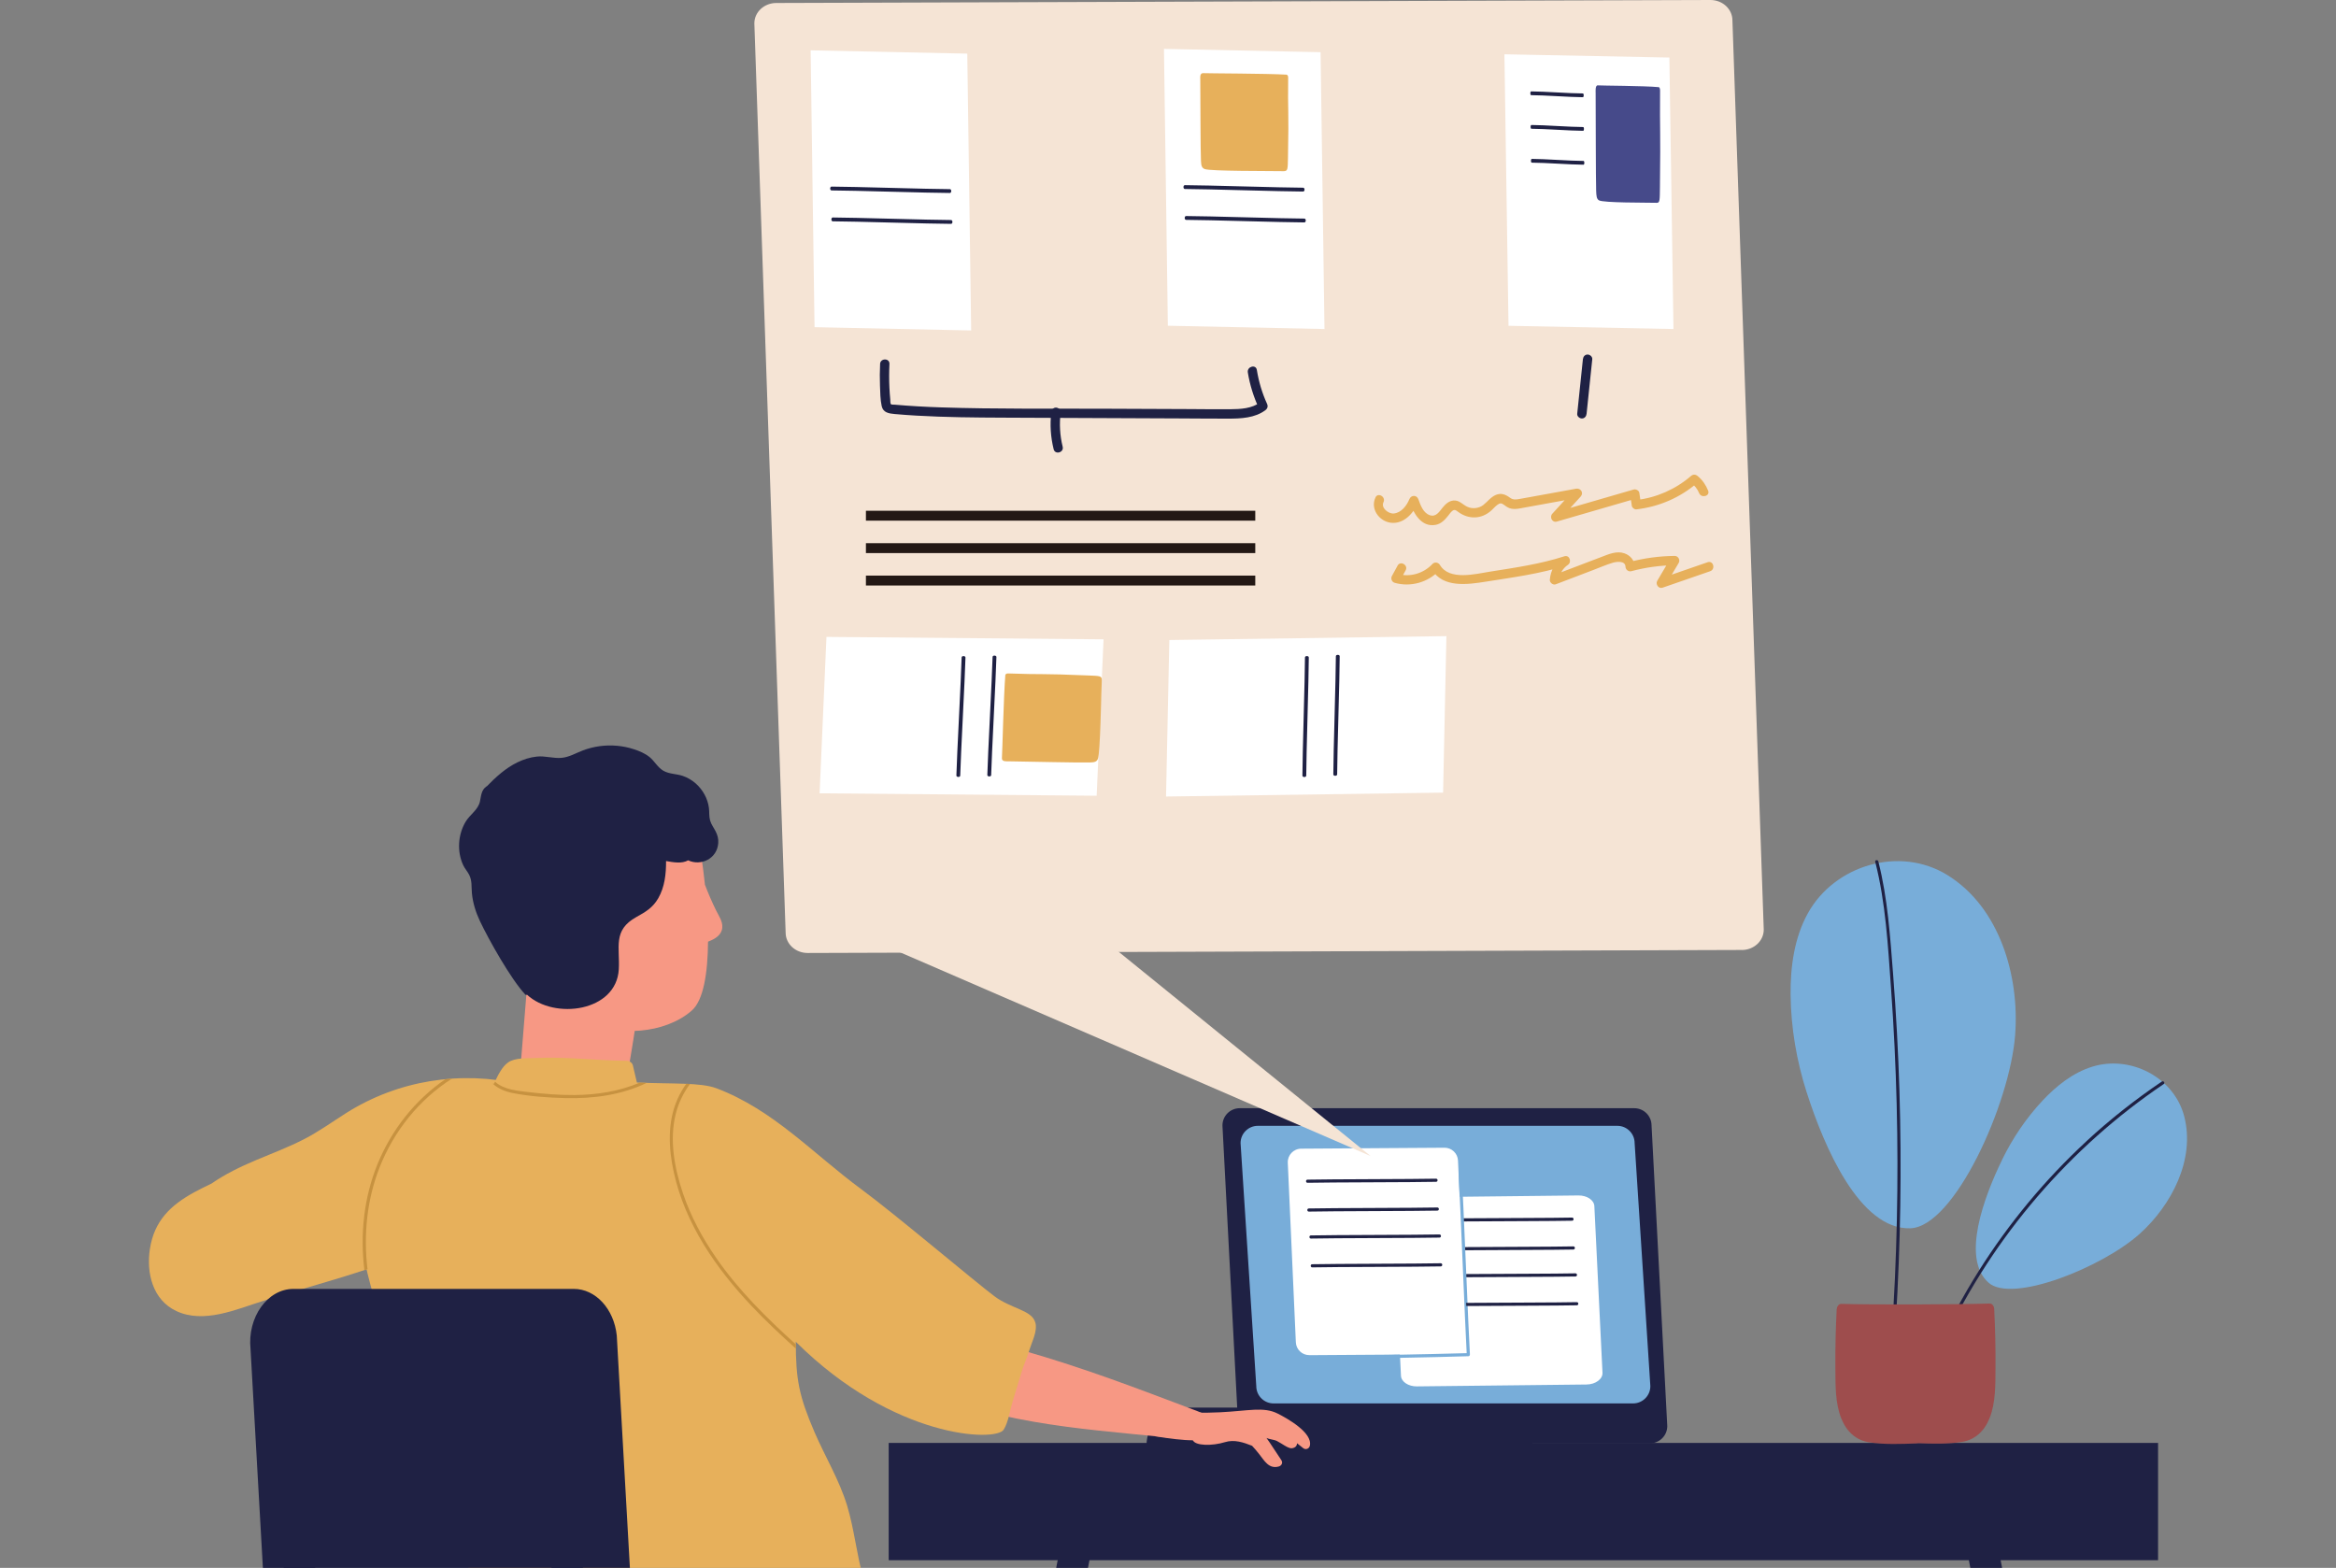 <svg width="596" height="400" viewBox="0 0 596 400" fill="none" xmlns="http://www.w3.org/2000/svg">
<rect x="0" y="0" width="596" height="400" fill="#808080" stroke="none"/>
<g clip-path="url(#clip0_416_7072)">
<g clip-path="url(#clip1_416_7072)">
<path d="M420.97 368.227H320.316C317.877 368.227 315.903 366.255 315.903 363.818L311.892 287.138C311.892 284.701 313.865 282.729 316.304 282.729H416.959C419.398 282.729 421.371 284.701 421.371 287.138L425.383 363.818C425.383 366.255 423.409 368.227 420.97 368.227Z" fill="#1F2144"/>
<path d="M416.654 358.046H324.937C322.498 358.046 320.524 356.074 320.524 353.638L316.513 291.635C316.513 289.198 318.486 287.226 320.925 287.226H412.642C415.081 287.226 417.055 289.198 417.055 291.635L421.066 353.638C421.066 356.074 419.093 358.046 416.654 358.046Z" fill="#78ADD9"/>
<path d="M334.075 345.734L370.627 345.494C372.576 345.478 374.125 343.858 374.044 341.919L371.991 296.108C371.918 294.256 370.386 292.797 368.533 292.813L331.981 293.054C330.031 293.07 328.483 294.689 328.563 296.629L330.617 342.432C330.689 344.283 332.221 345.742 334.075 345.726V345.734Z" fill="white"/>
<path d="M361.505 353.702L404.788 353.221C407.09 353.197 408.936 351.826 408.855 350.207L406.778 307.715C406.705 306.167 404.9 304.965 402.71 304.989L359.427 305.47C357.124 305.494 355.279 306.865 355.359 308.484L357.437 350.976C357.509 352.523 359.314 353.726 361.505 353.702Z" fill="white"/>
<path d="M366.399 301.51C366.912 301.502 366.896 300.701 366.383 300.709C360.903 300.837 339.073 300.829 333.593 300.957C333.08 300.965 333.096 301.767 333.609 301.759C339.089 301.63 360.919 301.638 366.399 301.51ZM366.711 308.059C361.232 308.187 339.402 308.179 333.922 308.308C333.409 308.316 333.425 309.117 333.938 309.109C339.418 308.981 361.248 308.989 366.728 308.861C367.241 308.853 367.225 308.051 366.711 308.059ZM367.265 315.738C367.779 315.73 367.762 314.929 367.249 314.937C361.769 315.065 339.939 315.057 334.46 315.185C333.946 315.193 333.962 315.995 334.476 315.987C339.955 315.859 361.785 315.867 367.265 315.738ZM367.578 322.287C362.098 322.416 340.268 322.408 334.789 322.536C334.275 322.544 334.291 323.345 334.805 323.337C340.284 323.209 362.114 323.217 367.594 323.089C368.107 323.081 368.091 322.279 367.578 322.287Z" fill="#1F2144"/>
<path d="M373.266 311.618C381.835 311.554 396.709 311.538 401.097 311.434C401.611 311.426 401.595 310.624 401.081 310.632C396.669 310.737 381.69 310.753 373.138 310.817C373.194 311.081 373.234 311.346 373.266 311.618Z" fill="#1F2144"/>
<path d="M401.418 317.983C396.966 318.087 381.738 318.103 373.234 318.167C373.298 318.432 373.354 318.696 373.395 318.969C381.923 318.897 397.006 318.889 401.434 318.785C401.948 318.777 401.932 317.975 401.418 317.983Z" fill="#1F2144"/>
<path d="M401.948 324.861C397.471 324.965 382.115 324.981 373.643 325.045C373.691 325.31 373.74 325.574 373.772 325.847C382.268 325.774 397.519 325.766 401.972 325.662C402.485 325.654 402.469 324.853 401.956 324.861H401.948Z" fill="#1F2144"/>
<path d="M375.031 345.566C374.678 340.099 373.314 305.117 372.961 299.651C372.929 299.138 372.127 299.186 372.159 299.699C372.504 305.053 373.82 338.696 374.205 345.221C367.706 345.462 336.161 345.983 330.801 346.215C330.288 346.239 330.32 347.041 330.833 347.017C336.313 346.784 369.175 346.239 374.646 346.007C374.839 345.999 374.959 345.878 374.999 345.734C375.015 345.686 375.031 345.63 375.023 345.558L375.031 345.566Z" fill="#78ADD9"/>
<path d="M302.144 359.104H381.369C386.68 359.104 390.997 363.417 390.997 368.724H292.516C292.516 363.417 296.833 359.104 302.144 359.104Z" fill="#1F2144"/>
<path d="M184.28 236.63C184.409 235.05 183.342 233.567 182.684 232.237C181.633 230.097 180.694 227.924 179.852 225.704C178.873 216.317 177.164 207.62 175.856 203.828C161.52 201.456 144.896 203.732 129.749 203.796C129.5 203.796 129.26 203.772 129.019 203.764C122.24 211.58 123.716 217.736 126.323 229.335C129.468 243.315 137.989 253.335 150.304 260.493C157.219 264.509 169.583 263.86 176.482 257.832C179.475 255.218 180.582 248.325 180.646 240.237C182.467 239.555 184.128 238.545 184.28 236.646V236.63Z" fill="#F79884"/>
<path d="M132.028 284.22C133.857 286.641 139.184 285.935 141.775 286.136C144.15 286.32 143.845 286.528 146.22 286.713C148.073 286.857 151.114 287.675 152.903 287.226C155.551 286.56 155.51 290.208 156.441 287.931C160.011 279.17 162.065 261.334 163.614 252.084C163.854 250.633 162.819 249.695 161.688 249.519C161.504 249.407 161.295 249.303 161.054 249.238C153.144 247.082 148.001 244.717 142.064 238.77C140.893 237.599 136.248 231.243 135.983 232.814L132.613 274.633C132.204 277.054 130.247 281.871 132.028 284.228V284.22Z" fill="#F79884"/>
<path d="M182.58 212.093C182.106 211.147 181.464 210.345 181.168 209.311C180.871 208.261 181.007 207.195 180.871 206.121C180.566 203.724 179.322 201.488 177.517 199.893C176.562 199.043 175.431 198.378 174.228 197.961C172.575 197.392 170.698 197.512 169.173 196.59C167.761 195.732 166.991 194.177 165.724 193.143C164.576 192.213 163.156 191.62 161.768 191.163C158.968 190.233 155.936 189.969 153.015 190.362C151.555 190.562 150.111 190.923 148.731 191.444C146.926 192.125 145.193 193.191 143.228 193.352C141.126 193.52 139.08 192.798 136.962 193.023C135.237 193.199 133.552 193.744 132.004 194.498C129.003 195.957 126.524 198.225 124.213 200.598C124.165 200.606 124.109 200.63 124.061 200.67C122.777 201.608 122.769 203.011 122.456 204.462C121.991 206.626 119.889 207.804 118.782 209.672C116.84 212.95 116.568 217.207 118.156 220.678C118.573 221.584 119.263 222.321 119.713 223.203C120.491 224.742 120.242 226.249 120.403 227.9C120.635 230.329 121.373 232.702 122.408 234.906C124.703 239.772 130.375 249.84 134.017 253.727C134.154 253.872 134.314 253.856 134.451 253.767C141.43 260.252 157.259 258.112 157.877 247.307C158.198 241.695 156.257 237.327 162.378 233.944C164.705 232.662 166.558 231.571 167.938 229.175C169.599 226.297 169.952 222.962 169.936 219.7C169.936 219.692 169.936 219.684 169.936 219.676C171.869 220.004 173.971 220.397 175.568 219.491C178.809 221.014 182.989 219.115 183.253 215.051C183.326 213.976 183.069 213.055 182.588 212.109L182.58 212.093Z" fill="#1F2144"/>
<path d="M444.397 242.361L206.046 243.13C202.957 243.13 200.446 240.806 200.446 237.944L192.464 5.956C192.464 3.086 194.967 0.762 198.064 0.762L436.406 0C439.495 0 442.006 2.325 442.006 5.194L449.997 237.175C449.997 240.044 447.493 242.369 444.397 242.369V242.361Z" fill="#F5E4D5"/>
<path d="M238.571 601.217L230.564 600.688L273.815 377.613L281.822 378.142L238.571 601.217Z" fill="#1F2144"/>
<path d="M540.783 598.275L548.782 597.746L506.437 377.212L498.43 377.741L540.783 598.275Z" fill="#1F2144"/>
<path d="M550.603 368.123H226.737V398.046H550.603V368.123Z" fill="#1F2144"/>
<path d="M207.819 83.47L247.781 84.311L246.786 13.683L206.824 12.841L207.819 83.47Z" fill="white"/>
<path d="M242.342 48.256C237.295 48.256 217.214 47.606 212.168 47.606C211.694 47.606 211.694 48.584 212.168 48.584C217.214 48.584 237.295 49.234 242.342 49.234C242.815 49.234 242.815 48.256 242.342 48.256Z" fill="#1F2144"/>
<path d="M242.646 56.135C237.6 56.135 217.519 55.486 212.473 55.486C211.999 55.486 211.999 56.464 212.473 56.464C217.519 56.464 237.6 57.113 242.646 57.113C243.12 57.113 243.12 56.135 242.646 56.135Z" fill="#1F2144"/>
<path d="M368.188 202.217L369.03 162.29L298.341 163.284L297.499 203.211L368.188 202.217Z" fill="white"/>
<path d="M332.943 167.733C332.943 172.775 332.294 192.839 332.294 197.881C332.294 198.354 333.272 198.354 333.272 197.881C333.272 192.839 333.922 172.775 333.922 167.733C333.922 167.26 332.943 167.26 332.943 167.733Z" fill="#1F2144"/>
<path d="M340.83 167.42C340.83 172.462 340.18 192.526 340.18 197.568C340.18 198.041 341.159 198.041 341.159 197.568C341.159 192.526 341.809 172.462 341.809 167.42C341.809 166.947 340.83 166.947 340.83 167.42Z" fill="#1F2144"/>
<path d="M297.964 83.101L337.926 83.943L336.931 13.314L296.969 12.473L297.964 83.101Z" fill="white"/>
<path d="M332.478 47.887C327.432 47.887 307.351 47.238 302.304 47.238C301.831 47.238 301.831 48.216 302.304 48.216C307.351 48.216 327.432 48.865 332.478 48.865C332.951 48.865 332.951 47.887 332.478 47.887Z" fill="#1F2144"/>
<path d="M332.791 55.767C327.745 55.767 307.663 55.117 302.617 55.117C302.144 55.117 302.144 56.095 302.617 56.095C307.663 56.095 327.745 56.745 332.791 56.745C333.264 56.745 333.264 55.767 332.791 55.767Z" fill="#1F2144"/>
<path d="M328.659 19.735C328.659 19.351 328.451 19.062 328.218 19.046C323.132 18.741 308.177 18.733 306.998 18.661C306.035 18.605 306.235 19.984 306.235 20.232C306.284 25.747 306.276 38.372 306.412 41.05C306.476 42.236 306.589 42.829 307.375 43.134C308.859 43.695 323.781 43.607 327.448 43.671C328.611 43.687 328.547 43.19 328.611 40.136C328.868 27.415 328.539 28.978 328.659 19.735Z" fill="#E7B05B"/>
<path d="M279.8 203.011L281.557 163.108L210.86 162.49L209.111 202.394L279.8 203.011Z" fill="white"/>
<path d="M245.35 167.725C245.23 172.767 244.131 192.807 244.01 197.849C244.002 198.322 244.981 198.346 244.989 197.873C245.109 192.831 246.209 172.791 246.329 167.749C246.337 167.276 245.358 167.252 245.35 167.725Z" fill="#1F2144"/>
<path d="M253.245 167.597C253.124 172.639 252.025 192.678 251.905 197.72C251.897 198.193 252.875 198.217 252.883 197.744C253.004 192.702 254.103 172.663 254.223 167.621C254.231 167.148 253.253 167.124 253.245 167.597Z" fill="#1F2144"/>
<path d="M257.192 171.813C256.807 171.797 256.51 172.005 256.494 172.238C256.077 177.312 255.724 192.253 255.627 193.424C255.547 194.386 256.935 194.217 257.184 194.225C262.704 194.306 275.339 194.602 278.011 194.522C279.206 194.49 279.8 194.386 280.113 193.608C280.715 192.141 280.963 177.232 281.108 173.568C281.156 172.406 280.659 172.454 277.602 172.326C264.878 171.781 266.434 172.15 257.192 171.813Z" fill="#E7B05B"/>
<path d="M384.875 83.117L426.963 83.942L425.92 14.677L383.832 13.851L384.875 83.117Z" fill="white"/>
<path d="M423.545 23.062C423.545 22.605 423.393 22.252 423.224 22.236C419.494 21.875 408.527 21.859 407.668 21.779C406.962 21.707 407.107 23.366 407.107 23.663C407.139 30.276 407.139 45.41 407.235 48.608C407.283 50.035 407.363 50.749 407.941 51.101C409.032 51.775 419.967 51.67 422.663 51.743C423.513 51.767 423.473 51.173 423.513 47.51C423.698 32.256 423.457 34.14 423.545 23.062Z" fill="#464A8A"/>
<path d="M403.841 23.839C400.568 23.839 393.941 23.326 390.668 23.318C390.363 23.318 390.363 24.28 390.668 24.28C393.941 24.28 400.568 24.793 403.841 24.801C404.146 24.801 404.146 23.839 403.841 23.839Z" fill="#1F2144"/>
<path d="M403.905 32.408C400.632 32.408 394.005 31.895 390.732 31.887C390.427 31.887 390.427 32.849 390.732 32.849C394.005 32.849 400.632 33.362 403.905 33.37C404.21 33.37 404.21 32.408 403.905 32.408Z" fill="#1F2144"/>
<path d="M404.002 41.057C400.728 41.057 394.102 40.544 390.828 40.536C390.523 40.536 390.523 41.498 390.828 41.498C394.102 41.498 400.728 42.011 404.002 42.019C404.307 42.019 404.307 41.057 404.002 41.057Z" fill="#1F2144"/>
<path d="M132.734 276.613C117.546 273.062 101.549 275.611 88.335 283.955C84.789 286.2 81.395 288.661 77.657 290.593C73.637 292.669 69.393 294.256 65.237 296.011C61.298 297.679 57.439 299.538 53.974 301.951C52.152 302.825 50.668 303.57 49.625 304.14C43.496 307.474 39.34 311.498 38.241 318.648C37.302 324.764 38.947 331.634 44.972 334.472C52.04 337.798 60.336 334.015 67.163 331.891C84.813 326.4 91.007 325.269 108.192 318.44C112.42 316.757 116.568 314.849 120.459 312.484C123.371 310.713 126.781 308.556 127.607 304.981C128.465 301.23 126.027 297.591 124.278 294.504C122.007 290.512 119.6 286.609 117.105 282.761C118.076 282.673 119.055 282.593 120.041 282.537C121.197 282.473 121.71 281.422 121.566 280.549C125.216 280.324 128.835 280.132 132.316 279.755C133.985 279.571 134.643 277.054 132.742 276.605L132.734 276.613Z" fill="#E7B05B"/>
<path d="M308.426 361.894C308.634 361.052 305.064 359.85 304.254 359.545C289.355 353.91 276.8 349.109 261.5 344.692C247.404 340.62 241.636 330.985 231.23 320.243C229.794 318.753 227.548 321.045 228.976 322.528C229.088 322.64 229.2 322.752 229.313 322.865C223.945 325.782 217.006 331.891 222.381 338.111C225.269 341.454 224.74 340.339 228.574 342.375C233.003 344.724 234.929 354.375 239.59 356.219C260.233 364.379 283.242 364.964 305.184 367.513C306.043 367.609 306.901 367.289 307.134 366.351C308.025 362.84 307.527 365.405 308.418 361.894H308.426Z" fill="#F79884"/>
<path d="M264.132 337.373C263.241 334.207 257.978 333.903 253.702 330.696C248.824 327.041 228.286 309.687 219.814 303.45C207.418 294.32 197.39 283.178 182.836 277.663C178.769 276.124 171.636 276.573 162.498 276.18C162.153 274.721 161.816 273.27 161.471 271.811C161.311 271.13 160.613 270.641 159.923 270.633C152.141 270.585 144.359 269.535 136.577 269.928C134.587 270.024 131.45 269.799 129.661 271.034C128.064 272.14 126.973 274.433 126.043 276.461C124.197 276.597 122.472 276.765 120.98 276.966C114.385 277.847 107.566 279.226 102.143 283.314C90.052 292.428 90.501 311.771 93.783 324.957C98.107 342.335 101.758 346.207 106.908 363.353C111.658 379.184 115.172 395.521 125.096 409.052C129.412 414.935 133.72 420.939 140.917 423.4C147.624 425.693 154.933 425.092 161.849 424.314C170.754 423.304 179.571 422.454 188.549 422.743C195.199 422.959 215.2 424.45 216.267 424.635C220.953 425.444 226.769 423.528 227.13 418.029C227.307 415.384 225.702 413.492 224.282 411.448C222.405 408.747 221.177 405.773 220.279 402.623C218.546 396.547 217.968 390.206 216.139 384.154C214.141 377.549 210.515 371.657 207.803 365.349C203.888 356.227 203.038 352.027 203.038 342.327C228.021 367.153 254.119 367.874 256.069 364.756C257.288 362.8 257.657 359.85 258.323 357.654C259.085 355.161 259.847 352.668 260.602 350.175C261.364 347.682 261.893 346.848 262.655 344.355C263.281 342.303 264.765 339.578 264.148 337.381L264.132 337.373Z" fill="#E7B05B"/>
<path d="M326.028 360.66C322.409 358.8 318.462 359.97 311.298 360.307C307.808 360.475 302.264 360.611 296.343 359.377C296.752 361.822 295.958 363.73 294.883 365.934C294.803 366.094 294.699 366.255 294.61 366.415C298.405 367.032 302.12 367.481 304.342 367.441C304.952 368.852 309.188 368.956 312.557 367.922C314.916 367.192 317.251 367.986 319.449 368.852C320.043 369.477 320.628 370.182 321.254 370.968C322.65 372.739 323.717 374.784 326.196 374.158C326.966 373.966 327.392 373.204 326.902 372.491C325.562 370.535 324.375 368.587 323.124 366.848C323.91 367.241 325.017 367.249 325.803 367.641C326.974 368.219 328.707 369.613 329.614 369.485C330.593 369.349 330.922 368.78 330.914 368.202C331.459 368.635 331.997 369.068 332.526 369.477C333.176 369.974 334.043 369.573 334.203 368.812C334.901 365.461 328.37 361.854 326.028 360.652V360.66Z" fill="#F79884"/>
<path d="M146.613 491.255L154.62 490.726L144.262 331.073L136.264 331.602L146.613 491.255Z" fill="#1F2144"/>
<path d="M78.419 490.453L86.426 489.924L75.892 331.634L71.215 331.939C69.377 332.059 67.981 333.646 68.102 335.49L78.419 490.453Z" fill="#1F2144"/>
<path d="M78.844 426.013H150.336C157.003 426.013 162.153 418.799 161.311 410.647L157.364 340.756C156.666 333.935 151.956 328.828 146.388 328.828H74.897C68.23 328.828 63.079 336.043 63.922 344.195L67.869 414.086C68.567 420.907 73.276 426.013 78.844 426.013Z" fill="#1F2144"/>
<path d="M203.054 344.067C203.054 343.722 203.054 343.345 203.054 342.985C195.593 336.251 188.42 329.173 182.7 320.885C179.178 315.795 176.217 310.28 174.236 304.412C172.078 298.015 170.738 290.793 172.423 284.132C173.121 281.358 174.38 278.785 176.057 276.533C175.744 276.517 175.423 276.501 175.102 276.485C174.236 277.711 173.474 279.01 172.856 280.404C170.248 286.288 170.553 292.925 171.909 299.089C174.789 312.195 182.668 323.578 191.766 333.197C195.36 336.997 199.163 340.572 203.054 344.067Z" fill="#C79240"/>
<path d="M163.204 276.212C157.982 278.44 152.261 279.322 146.549 279.37C142.666 279.402 138.783 279.074 134.924 278.633C132.06 278.304 128.425 277.984 126.299 275.948C126.219 276.124 126.139 276.3 126.059 276.469C125.954 276.469 125.858 276.485 125.754 276.493C127.086 277.759 128.939 278.497 130.832 278.865C135.189 279.723 139.786 280.036 144.214 280.148C151.347 280.332 158.583 279.378 164.993 276.268C164.408 276.252 163.806 276.228 163.196 276.204L163.204 276.212Z" fill="#C79240"/>
<path d="M113.623 275.33C105.889 280.637 99.872 288.276 96.318 296.989C92.82 305.566 91.857 314.929 92.972 324.059C93.229 323.971 93.494 323.891 93.759 323.803C92.716 315.033 93.606 306.063 96.872 297.775C100.506 288.549 106.956 280.517 115.292 275.194C114.738 275.234 114.185 275.29 113.623 275.338V275.33Z" fill="#C79240"/>
<path d="M510.794 295.931C506.229 305.318 500.34 320.973 507.32 327.217C513.369 332.628 536.467 323.273 545.934 314.761C553.981 307.53 560.15 295.827 557.278 284.813C554.671 274.801 543.519 269.126 533.811 272.14C528.845 273.679 524.609 277.078 521.103 280.821C516.939 285.27 513.449 290.448 510.786 295.923L510.794 295.931Z" fill="#78ADD9"/>
<path d="M460.972 278.737C465.368 292.484 474.45 313.775 487.399 313.366C498.623 313.005 512.799 281.607 514.139 264.052C515.278 249.142 510.264 231.54 496.866 223.259C484.687 215.724 468.096 220.694 461.269 232.966C457.779 239.251 456.776 246.698 456.848 253.784C456.928 262.216 458.396 270.721 460.964 278.745L460.972 278.737Z" fill="#78ADD9"/>
<path d="M479.232 219.78C481.623 229.127 482.24 238.882 482.995 248.469C483.773 258.401 484.31 268.348 484.615 278.304C485.217 297.863 484.904 317.454 483.693 336.989C482.995 348.227 481.984 359.433 480.692 370.615C480.636 371.128 479.842 371.008 479.898 370.495C484.447 331.201 485.329 291.498 482.465 252.044C481.687 241.319 481.117 230.321 478.438 219.868C478.309 219.371 479.111 219.275 479.232 219.772V219.78Z" fill="#1F2144"/>
<path d="M532.287 291.186C538.312 285.615 544.762 280.525 551.558 275.932C551.983 275.643 552.464 276.284 552.039 276.573C528.091 292.733 508.692 315.346 496.272 341.414C492.839 348.62 489.958 356.083 487.632 363.722C487.479 364.211 486.749 363.882 486.902 363.401C495.302 335.85 511.155 310.753 532.303 291.186H532.287Z" fill="#1F2144"/>
<path d="M468.626 333.919C468.642 333.622 468.738 333.398 468.874 333.221C469.059 332.828 469.412 332.636 469.885 332.652C477.37 332.901 500.043 332.812 507.528 332.564C508.002 332.548 508.355 332.74 508.539 333.133C508.676 333.301 508.772 333.534 508.788 333.83C509.045 338.888 509.165 343.955 509.125 349.029C509.093 353.293 509.189 357.838 507.625 361.782C506.261 365.213 503.798 367.337 500.645 367.85C496.954 368.451 493.095 368.339 489.349 368.195C489.268 368.219 489.188 368.243 489.092 368.243C485.032 368.403 480.788 368.595 476.753 367.938C473.6 367.425 471.137 365.301 469.773 361.87C468.208 357.926 468.305 353.381 468.273 349.117C468.232 344.051 468.353 338.977 468.61 333.919H468.626Z" fill="#9E4D4D"/>
<path d="M402.285 332.211C397.824 332.315 382.533 332.331 374.044 332.396C374.085 332.66 374.109 332.925 374.125 333.197C382.629 333.125 397.856 333.117 402.309 333.013C402.822 333.005 402.806 332.203 402.293 332.211H402.285Z" fill="#1F2144"/>
<path d="M219.822 238.706L349.703 294.945L279.423 237.968L219.822 238.706Z" fill="#F5E4D5"/>
<path d="M403.857 91.646C403.376 96.287 402.894 100.928 402.405 105.569C402.341 106.211 402.999 106.764 403.601 106.764C404.299 106.764 404.724 106.211 404.796 105.569C405.277 100.928 405.759 96.287 406.248 91.646C406.312 91.004 405.654 90.451 405.053 90.451C404.355 90.451 403.929 91.004 403.857 91.646Z" fill="#1F2144"/>
<path d="M268.231 105.185C267.846 108.327 268.063 111.525 268.825 114.603C269.194 116.094 271.497 115.461 271.128 113.97C270.413 111.092 270.253 108.134 270.614 105.185C270.694 104.543 270.012 103.99 269.419 103.99C268.705 103.99 268.303 104.543 268.223 105.185H268.231Z" fill="#1F2144"/>
<path d="M320.267 130.307H220.929V132.832H320.267V130.307Z" fill="#231815"/>
<path d="M320.267 138.579H220.929V141.104H320.267V138.579Z" fill="#231815"/>
<path d="M320.267 146.851H220.929V149.376H320.267V146.851Z" fill="#231815"/>
<path d="M224.547 92.872C224.459 94.7 224.443 96.536 224.515 98.363C224.579 100.079 224.587 101.938 224.956 103.614C225.325 105.289 226.801 105.497 228.302 105.634C230.131 105.794 231.968 105.93 233.805 106.034C241.234 106.467 248.672 106.523 256.109 106.555C271.047 106.62 285.986 106.684 300.932 106.748C305.08 106.764 309.228 106.812 313.376 106.804C316.585 106.804 320.179 106.652 322.843 104.648C323.396 104.231 323.565 103.662 323.268 103.012C322.008 100.263 321.15 97.361 320.668 94.379C320.428 92.864 318.125 93.506 318.366 95.013C318.879 98.211 319.858 101.273 321.206 104.215L321.631 102.58C319.409 104.255 316.529 104.383 313.849 104.407C310.407 104.439 306.965 104.383 303.532 104.367C296.456 104.335 289.387 104.303 282.311 104.279C268.247 104.215 254.159 104.399 240.111 103.934C236.172 103.806 232.233 103.59 228.302 103.245C228.005 103.221 227.403 103.269 227.283 103.093C227.114 102.852 227.17 102.171 227.138 101.882C227.042 100.904 226.97 99.926 226.922 98.94C226.825 96.912 226.833 94.884 226.93 92.856C227.002 91.325 224.619 91.325 224.539 92.856L224.547 92.872Z" fill="#1F2144"/>
<path d="M350.931 126.932C349.575 129.753 351.805 132.936 354.766 133.352C358.167 133.833 360.743 130.851 361.89 128.014H359.587C360.646 130.892 362.588 134.603 366.31 133.898C367.698 133.633 368.629 132.631 369.471 131.581C369.824 131.14 370.193 130.563 370.667 130.25C371.172 129.922 371.533 130.218 371.975 130.555C374.654 132.575 378.024 132.511 380.527 130.202C381.032 129.737 381.49 129.2 382.043 128.791C382.701 128.302 383.07 128.318 383.712 128.791C384.354 129.264 384.891 129.657 385.686 129.793C386.672 129.97 387.675 129.729 388.638 129.553C393.347 128.695 398.049 127.846 402.758 126.988L401.595 124.992C399.75 127.02 397.896 129.04 396.051 131.068C395.273 131.918 396.019 133.409 397.214 133.064C403.946 131.108 410.677 129.16 417.408 127.204L415.94 126.371C416.076 127.276 416.212 128.174 416.341 129.08C416.413 129.545 417.023 130.01 417.496 129.954C423.305 129.288 428.696 126.948 433.117 123.124H431.432C432.33 123.846 433.068 124.719 433.502 125.793C434.071 127.196 436.382 126.579 435.804 125.16C435.227 123.741 434.36 122.435 433.117 121.433C432.587 121.008 431.961 120.976 431.432 121.433C427.533 124.808 422.631 126.98 417.496 127.565L418.651 128.439C418.515 127.533 418.379 126.635 418.25 125.729C418.154 125.096 417.344 124.735 416.782 124.896C410.051 126.852 403.32 128.799 396.589 130.755L397.752 132.751C399.597 130.723 401.45 128.703 403.296 126.675C404.13 125.753 403.296 124.471 402.132 124.679C398.265 125.385 394.398 126.082 390.523 126.787C389.617 126.948 388.718 127.116 387.812 127.276C386.857 127.445 386.095 127.597 385.276 126.996C384.145 126.162 383.014 125.689 381.626 126.274C380.326 126.828 379.508 128.014 378.417 128.856C377.326 129.697 375.673 129.906 374.373 129.296C373.074 128.687 372.352 127.573 370.843 127.693C369.656 127.789 368.773 128.631 368.059 129.513C367.225 130.531 366.391 131.942 364.866 131.461C363.125 130.916 362.435 128.904 361.874 127.365C361.449 126.21 360.012 126.266 359.571 127.365C358.905 129.016 357.501 130.843 355.584 131.004C354.252 131.116 352.27 129.593 352.976 128.126C353.642 126.747 351.58 125.537 350.915 126.924L350.931 126.932Z" fill="#E7B05B"/>
<path d="M356.587 144.286L355.135 146.94C354.766 147.613 355.094 148.479 355.849 148.695C359.876 149.833 364.345 148.607 367.201 145.537L365.324 145.296C368.1 150.042 374.454 149.128 379.019 148.407C385.982 147.308 393.042 146.387 399.774 144.214L398.851 142.034C396.821 143.397 395.61 145.481 395.417 147.918C395.361 148.647 396.236 149.328 396.926 149.072C400.175 147.837 403.416 146.595 406.665 145.36C408.238 144.759 409.802 144.078 411.407 143.589C412.37 143.292 414.672 142.964 414.72 144.567C414.744 145.344 415.466 145.922 416.228 145.721C419.847 144.751 423.529 144.246 427.268 144.206L426.233 142.411C425.094 144.334 423.963 146.258 422.823 148.182C422.318 149.04 423.168 150.282 424.171 149.938C428.223 148.535 432.274 147.14 436.318 145.737C437.762 145.24 437.144 142.932 435.684 143.437C431.632 144.839 427.581 146.234 423.537 147.637L424.885 149.392C426.024 147.469 427.156 145.545 428.295 143.621C428.752 142.843 428.166 141.817 427.26 141.825C423.313 141.866 419.389 142.403 415.587 143.421L417.095 144.575C417.047 142.956 415.956 141.697 414.455 141.168C412.482 140.471 410.42 141.393 408.591 142.09C404.483 143.653 400.383 145.216 396.276 146.779L397.784 147.934C397.904 146.387 398.747 144.976 400.03 144.11C401.097 143.397 400.464 141.489 399.108 141.93C392.962 143.91 386.56 144.831 380.206 145.833C376.491 146.419 369.76 148.214 367.361 144.11C366.984 143.469 366.014 143.3 365.484 143.87C363.19 146.338 359.708 147.332 356.458 146.411L357.172 148.166L358.625 145.513C359.363 144.166 357.301 142.956 356.563 144.31L356.587 144.286Z" fill="#E7B05B"/>
</g>
</g>
<defs>
<clipPath id="clip0_416_7072">
<rect width="596" height="400" fill="white"/>
</clipPath>
<clipPath id="clip1_416_7072">
<rect width="520" height="633" fill="white" transform="translate(38)"/>
</clipPath>
</defs>
</svg>

